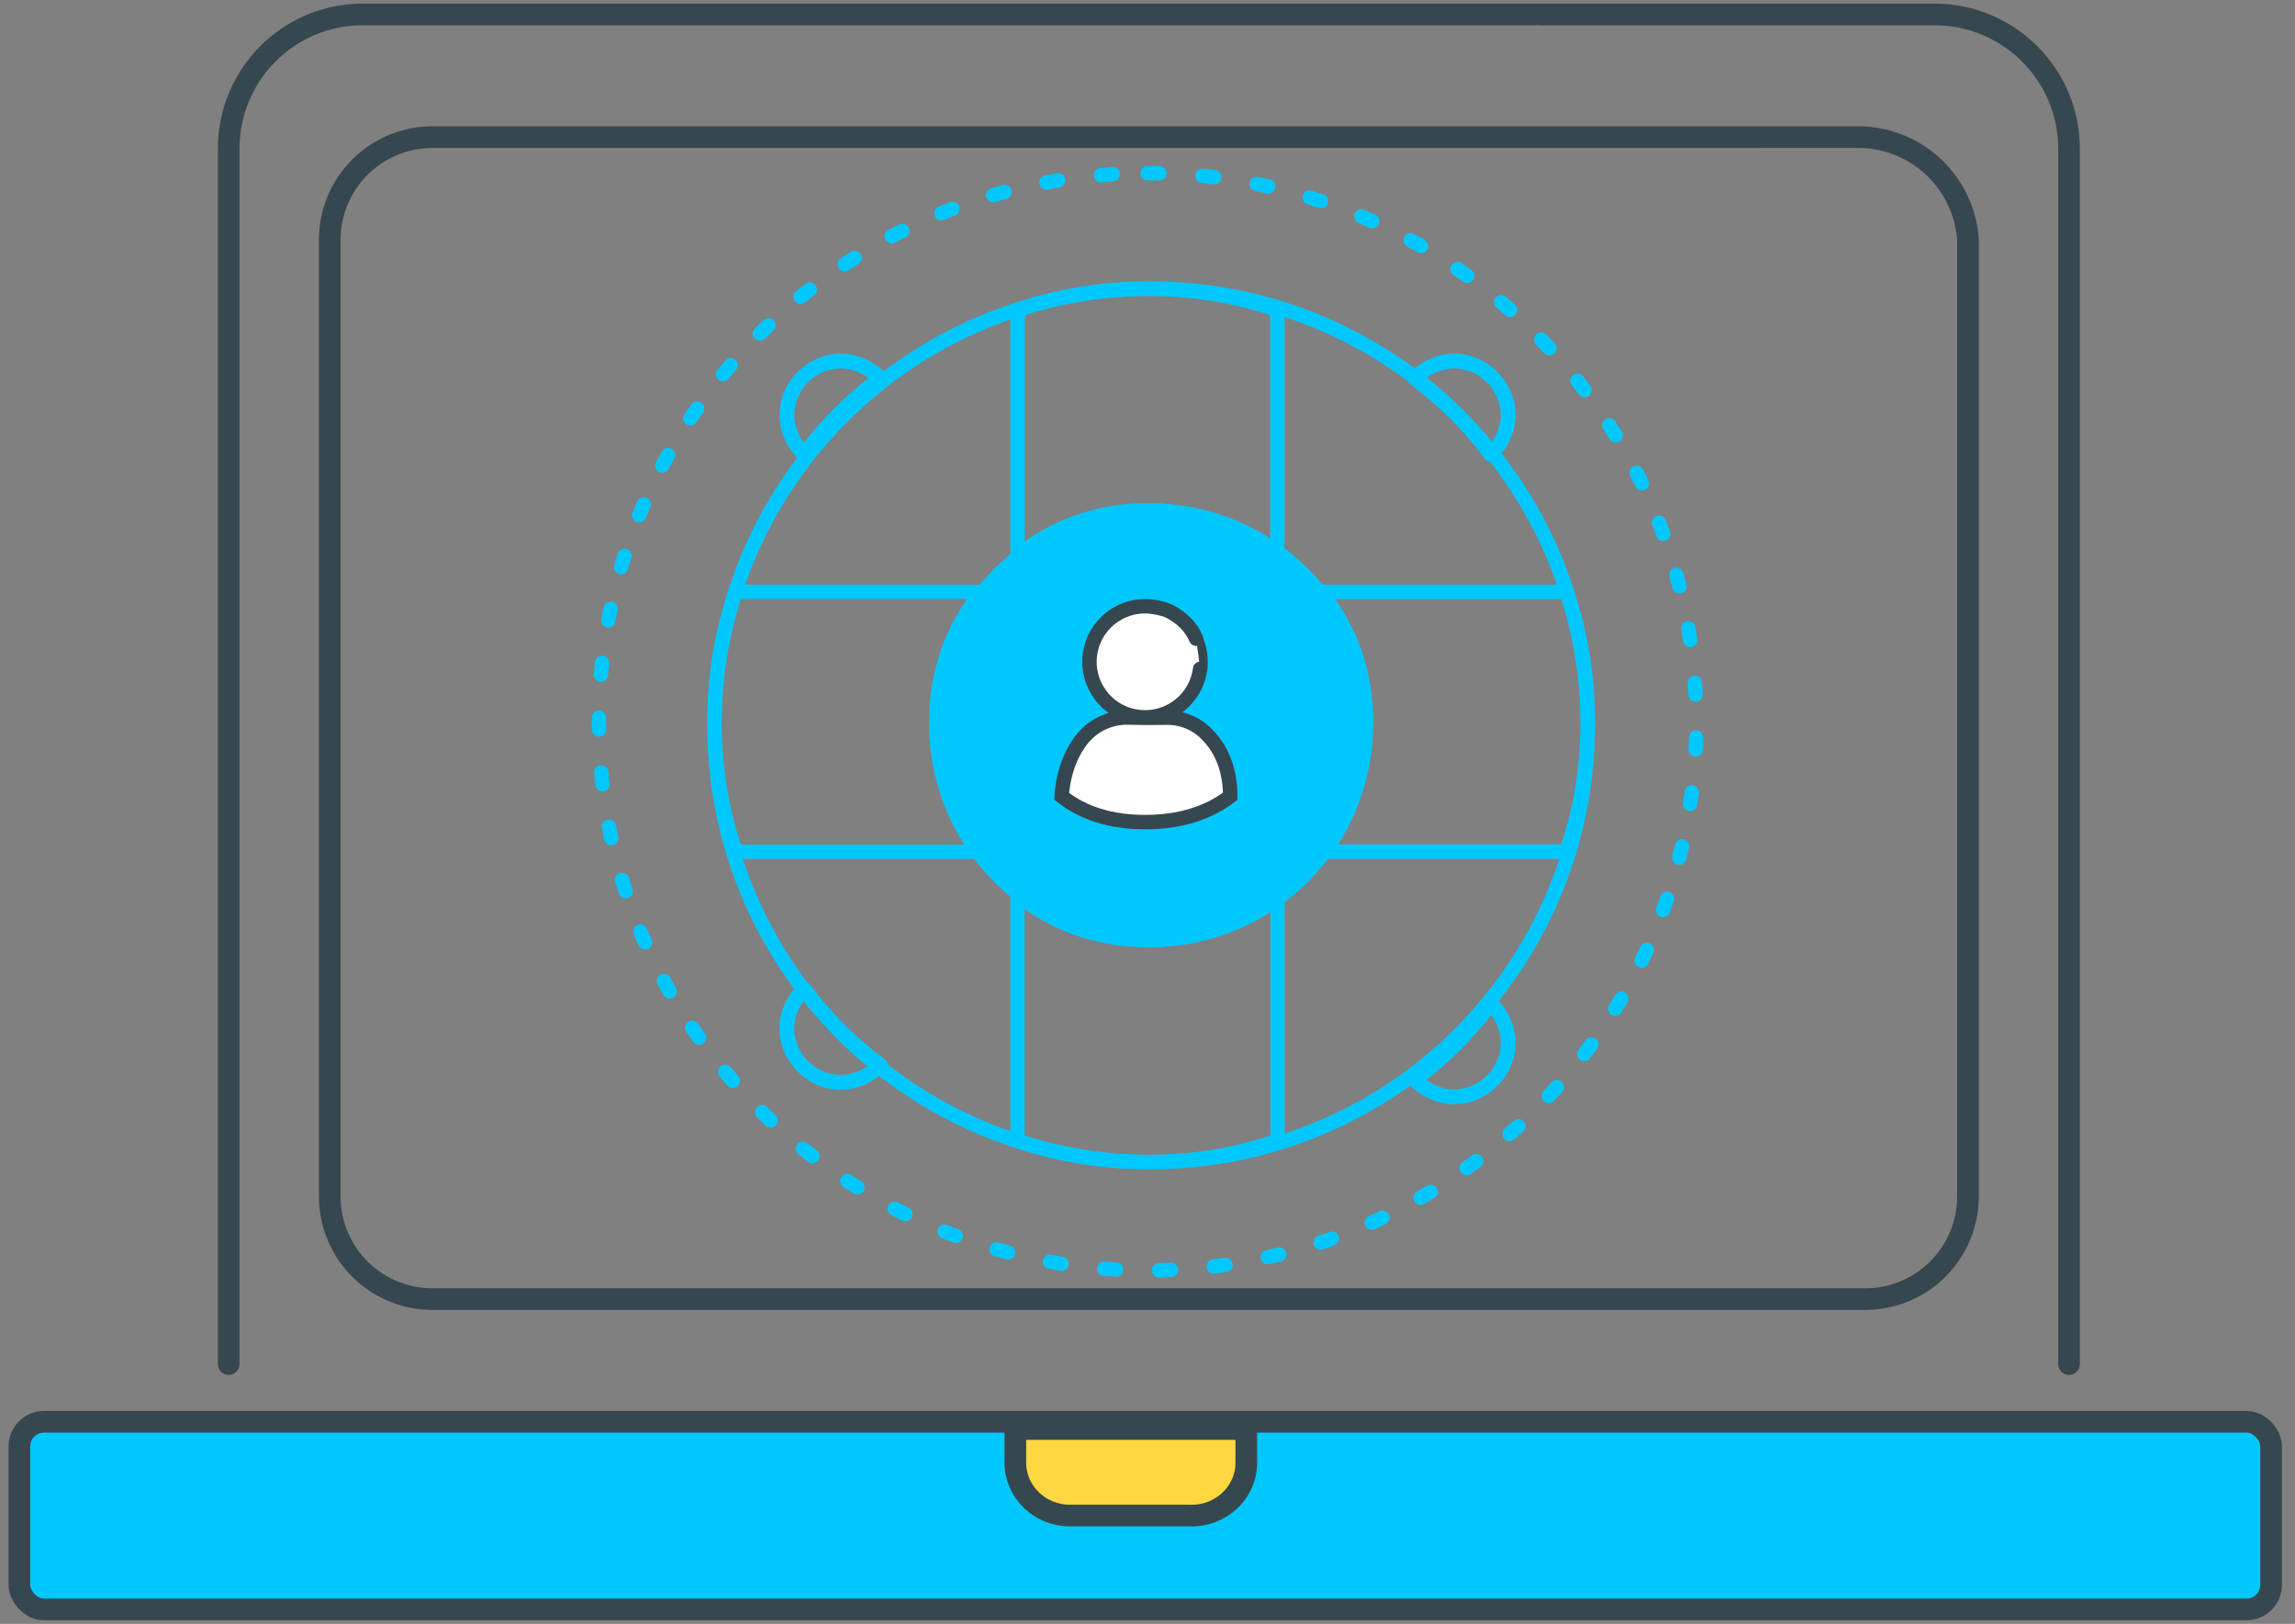 <?xml version="1.0" encoding="UTF-8"?> <svg xmlns="http://www.w3.org/2000/svg" xmlns:xlink="http://www.w3.org/1999/xlink" width="318px" height="225px" viewBox="0 0 318 225" version="1.1"><rect x="0" y="0" width="318" height="225" fill="#808080" stroke="none"/><title>F3F72601-C5ED-420A-9E62-26B8E4BAB272</title><g id="Page-1" stroke="none" stroke-width="1" fill="none" fill-rule="evenodd"><g id="Web-developent-services_new" transform="translate(-854, -1136)"><g id="User-friendliness" transform="translate(855.105, 1138)"><g id="Group-13" transform="translate(0.895, 0)" stroke="#37474F" stroke-linecap="round" stroke-width="3"><path d="M211.688,0 L48.259,0 C38.002,0 29.688,8.327 29.688,18.599 L29.688,187" id="Path"></path><path d="M255.102,17.005 C263.271,16.805 270.145,23.083 270.688,31.24 L270.688,163.761 C270.688,167.596 269.143,171.269 266.401,173.948 C263.658,176.628 259.951,178.087 256.119,177.996 L58.256,177.996 C54.424,178.087 50.717,176.628 47.974,173.948 C45.232,171.269 43.688,167.596 43.688,163.761 L43.688,31.24 C43.688,27.405 45.232,23.732 47.974,21.052 C50.717,18.373 54.424,16.913 58.256,17.005 L254.688,17" id="Path"></path><path d="M211.688,0 L266.013,0 C276.327,0 284.688,8.327 284.688,18.599 L284.688,187" id="Path"></path><rect id="Rectangle" fill="#00C8FF" x="0.688" y="195" width="312" height="26" rx="3.4"></rect><path d="M162.774,207.992 L146.257,207.992 C142.077,207.992 138.688,204.711 138.688,200.664 L138.688,196 L170.688,196 L170.688,200.664 C170.69,202.667 169.845,204.583 168.35,205.967 C166.855,207.352 164.84,208.083 162.774,207.992 L162.774,207.992 Z" id="Path" fill="#FFD740"></path></g><g id="017-lifebuoy" transform="translate(80.895, 21)"><path d="M77.5,139 C43.589,139 16,111.411 16,77.5 C16,43.589 43.589,16 77.5,16 C111.411,16 139,43.589 139,77.5 C139,111.411 111.411,139 77.5,139 Z M77.5,17.985 C44.683,17.985 17.985,44.683 17.985,77.5 C17.985,110.316 44.683,137.015 77.5,137.015 C110.317,137.015 137.015,110.316 137.015,77.5 C137.015,44.683 110.317,17.985 77.5,17.985 Z M77.5,108.224 C60.559,108.224 46.776,94.441 46.776,77.5 C46.776,60.553 60.559,46.766 77.5,46.766 C94.442,46.766 108.225,60.553 108.225,77.5 C108.225,94.441 94.442,108.224 77.5,108.224 Z M77.5,48.751 C61.653,48.751 48.761,61.648 48.761,77.5 C48.761,93.347 61.654,106.239 77.5,106.239 C93.347,106.239 106.239,93.347 106.239,77.5 C106.239,61.648 93.347,48.751 77.5,48.751 Z" id="Shape" fill="#00C8FF" fill-rule="nonzero"></path><path d="M95.017,55 C94.798,55 94.581,54.926 94.403,54.783 C89.489,50.817 83.471,48.72 77,48.72 C70.529,48.72 64.51,50.817 59.597,54.783 C59.302,55.021 58.898,55.068 58.557,54.902 C58.217,54.737 58,54.389 58,54.008 L58,19.966 C58,19.546 58.263,19.171 58.656,19.031 C64.224,17.048 70.568,16 77,16 C83.432,16 89.776,17.048 95.344,19.031 C95.737,19.171 96,19.546 96,19.966 L96,54.008 C96,54.389 95.783,54.737 95.443,54.902 C95.307,54.967 95.162,55 95.017,55 Z M60,20.686 L60,52 C64.939,48.535 70.775,46.713 77,46.713 C83.225,46.713 89.061,48.535 94,52 L94,20.686 C88.809,18.927 82.948,18 77,18 C71.052,18 65.191,18.927 60,20.686 Z" id="Shape" fill="#00C8FF" fill-rule="nonzero"></path><path d="M135.034,96 L100.992,96 C100.61,96 100.263,95.783 100.098,95.443 C99.933,95.102 99.979,94.698 100.217,94.403 C104.183,89.49 106.28,83.472 106.28,77 C106.28,70.529 104.183,64.51 100.217,59.597 C99.979,59.302 99.933,58.898 100.098,58.557 C100.263,58.217 100.61,58 100.992,58 L135.034,58 C135.454,58 135.829,58.263 135.969,58.656 C137.952,64.224 139,70.568 139,77 C139,83.432 137.952,89.776 135.969,95.344 C135.829,95.737 135.454,96 135.034,96 Z M103,94 L134.314,94 C136.072,88.809 137,82.948 137,77 C137,71.052 136.072,65.191 134.314,60 L103,60 C106.465,64.939 108.287,70.775 108.287,77 C108.287,83.225 106.465,89.061 103,94 Z" id="Shape" fill="#00C8FF" fill-rule="nonzero"></path><path d="M77,139 C70.568,139 64.225,137.952 58.656,135.969 C58.263,135.829 58,135.454 58,135.034 L58,100.991 C58,100.61 58.217,100.263 58.557,100.098 C58.898,99.933 59.302,99.979 59.597,100.217 C64.511,104.183 70.529,106.28 77,106.28 C83.472,106.28 89.489,104.183 94.403,100.217 C94.698,99.979 95.103,99.933 95.443,100.098 C95.783,100.263 96,100.61 96,100.991 L96,135.034 C96,135.454 95.737,135.829 95.344,135.969 C89.776,137.952 83.433,139 77,139 Z M59.966,134.327 C65.167,136.088 71.04,137.017 77,137.017 C82.96,137.017 88.833,136.088 94.035,134.327 L94.035,102.968 C89.086,106.438 83.238,108.263 77,108.263 C70.762,108.263 64.914,106.438 59.966,102.968 L59.966,134.327 Z" id="Shape" fill="#00C8FF" fill-rule="nonzero"></path><path d="M54.009,96 C54.006,96 54.004,96 54.002,96 L19.965,96 C19.545,96 19.17,95.737 19.031,95.344 C17.048,89.776 16,83.432 16,77 C16,70.568 17.048,64.224 19.031,58.656 C19.17,58.263 19.545,58 19.965,58 L54.002,58 C54.383,58 54.731,58.217 54.896,58.557 C55.061,58.898 55.014,59.301 54.776,59.597 C50.811,64.51 48.715,70.529 48.715,77 C48.715,83.439 50.79,89.429 54.717,94.329 C54.892,94.507 55,94.749 55,95.017 C55,95.56 54.556,96 54.009,96 Z M20.673,94.034 L52.026,94.034 C48.556,89.086 46.732,83.238 46.732,77 C46.732,70.762 48.556,64.914 52.026,59.966 L20.673,59.966 C18.911,65.167 17.983,71.04 17.983,77 C17.983,82.96 18.912,88.833 20.673,94.034 Z" id="Shape" fill="#00C8FF" fill-rule="nonzero"></path><circle id="Oval" fill="#00C8FF" cx="77.5" cy="77.5" r="30.5"></circle><path d="M29.409,41 C29.139,41 28.878,40.893 28.686,40.7 C27.004,39.019 26,36.709 26,34.523 C26,29.903 29.903,26 34.523,26 C36.709,26 39.019,27.004 40.7,28.686 C40.91,28.896 41.018,29.186 40.997,29.482 C40.976,29.777 40.828,30.05 40.591,30.227 C36.55,33.258 33.258,36.55 30.227,40.591 C30.05,40.828 29.777,40.976 29.482,40.998 C29.457,40.999 29.433,41 29.409,41 Z M34.523,28.045 C31.012,28.045 28.045,31.012 28.045,34.523 C28.045,35.801 28.536,37.191 29.368,38.351 C32.021,34.976 34.976,32.021 38.351,29.368 C37.191,28.536 35.801,28.045 34.523,28.045 Z" id="Shape" fill="#00C8FF" fill-rule="nonzero"></path><path d="M124.591,41 C124.567,41 124.542,40.999 124.518,40.998 C124.223,40.976 123.951,40.828 123.772,40.591 C120.742,36.55 117.449,33.258 113.409,30.227 C113.172,30.05 113.023,29.777 113.003,29.482 C112.981,29.186 113.09,28.896 113.3,28.686 C114.982,27.004 117.291,26 119.477,26 C124.097,26 128,29.903 128,34.523 C128,36.709 126.996,39.019 125.314,40.7 C125.121,40.893 124.861,41 124.591,41 Z M115.648,29.368 C119.023,32.021 121.979,34.976 124.632,38.351 C125.463,37.191 125.955,35.801 125.955,34.523 C125.955,31.012 122.988,28.045 119.477,28.045 C118.199,28.045 116.81,28.536 115.648,29.368 Z" id="Shape" fill="#00C8FF" fill-rule="nonzero"></path><path d="M119.477,130 C117.291,130 114.981,128.996 113.3,127.314 C113.09,127.105 112.981,126.814 113.003,126.518 C113.024,126.223 113.172,125.951 113.409,125.772 C117.449,122.742 120.742,119.449 123.772,115.409 C123.95,115.172 124.222,115.023 124.518,115.003 C124.817,114.981 125.105,115.09 125.314,115.3 C126.996,116.982 128,119.291 128,121.477 C128,126.097 124.097,130 119.477,130 Z M115.648,126.632 C116.809,127.463 118.199,127.955 119.477,127.955 C122.988,127.955 125.954,124.988 125.954,121.477 C125.954,120.199 125.463,118.81 124.631,117.649 C121.979,121.023 119.023,123.979 115.648,126.632 Z" id="Shape" fill="#00C8FF" fill-rule="nonzero"></path><path d="M34.523,128 C29.903,128 26,124.097 26,119.477 C26,117.291 27.004,114.981 28.686,113.3 C28.896,113.09 29.184,112.981 29.482,113.003 C29.777,113.024 30.05,113.172 30.227,113.409 C33.258,117.449 36.55,120.742 40.591,123.772 C40.828,123.95 40.976,124.222 40.997,124.518 C41.019,124.814 40.91,125.105 40.7,125.314 C39.018,126.996 36.709,128 34.523,128 Z M29.368,115.648 C28.537,116.809 28.046,118.199 28.046,119.477 C28.046,122.988 31.012,125.954 34.523,125.954 C35.801,125.954 37.191,125.463 38.352,124.631 C34.976,121.979 32.021,119.023 29.368,115.648 Z" id="Shape" fill="#00C8FF" fill-rule="nonzero"></path><path d="M78.606,154 C78.068,154 77.627,153.57 77.615,153.029 C77.604,152.482 78.038,152.029 78.586,152.017 C79.13,152.005 79.673,151.989 80.214,151.966 C80.753,151.936 81.223,152.368 81.246,152.915 C81.269,153.462 80.844,153.924 80.296,153.947 C79.742,153.97 79.186,153.988 78.628,153.999 C78.621,154 78.614,154 78.606,154 Z M72.662,153.893 C72.643,153.893 72.625,153.893 72.606,153.892 C72.048,153.86 71.491,153.823 70.935,153.779 C70.389,153.736 69.981,153.259 70.024,152.713 C70.067,152.167 70.544,151.761 71.09,151.802 C71.631,151.844 72.173,151.881 72.717,151.912 C73.264,151.942 73.682,152.411 73.652,152.957 C73.622,153.485 73.185,153.893 72.662,153.893 Z M86.18,153.469 C85.685,153.469 85.257,153.099 85.196,152.595 C85.131,152.051 85.519,151.558 86.062,151.492 C86.603,151.428 87.142,151.357 87.679,151.28 C88.222,151.201 88.724,151.58 88.801,152.122 C88.878,152.664 88.501,153.166 87.959,153.243 C87.408,153.322 86.854,153.395 86.299,153.461 C86.259,153.466 86.219,153.469 86.18,153.469 Z M65.109,153.088 C65.058,153.088 65.006,153.084 64.953,153.076 C64.401,152.989 63.851,152.896 63.303,152.798 C62.764,152.701 62.405,152.186 62.502,151.647 C62.599,151.108 63.113,150.748 63.653,150.846 C64.188,150.942 64.724,151.032 65.262,151.117 C65.803,151.202 66.172,151.71 66.087,152.251 C66.01,152.74 65.588,153.088 65.109,153.088 Z M93.667,152.186 C93.213,152.186 92.804,151.872 92.7,151.41 C92.581,150.876 92.917,150.346 93.452,150.227 C93.983,150.108 94.512,149.983 95.039,149.853 C95.572,149.722 96.108,150.047 96.24,150.578 C96.371,151.11 96.046,151.647 95.514,151.779 C94.973,151.912 94.43,152.04 93.884,152.162 C93.811,152.178 93.739,152.186 93.667,152.186 Z M57.673,151.532 C57.59,151.532 57.505,151.522 57.421,151.499 C56.88,151.358 56.342,151.21 55.806,151.057 C55.279,150.906 54.975,150.357 55.125,149.831 C55.276,149.304 55.825,148.999 56.352,149.15 C56.873,149.299 57.398,149.443 57.924,149.581 C58.454,149.721 58.77,150.263 58.631,150.792 C58.515,151.238 58.113,151.532 57.673,151.532 Z M100.989,150.157 C100.573,150.157 100.186,149.894 100.048,149.477 C99.876,148.958 100.157,148.396 100.677,148.224 C101.193,148.053 101.707,147.876 102.218,147.694 C102.732,147.509 103.301,147.779 103.485,148.294 C103.669,148.81 103.4,149.377 102.885,149.561 C102.36,149.748 101.832,149.93 101.301,150.106 C101.198,150.141 101.093,150.157 100.989,150.157 Z M50.43,149.236 C50.315,149.236 50.198,149.216 50.084,149.174 C49.559,148.978 49.036,148.776 48.516,148.569 C48.008,148.366 47.76,147.789 47.963,147.28 C48.166,146.772 48.743,146.525 49.252,146.727 C49.757,146.929 50.266,147.125 50.777,147.316 C51.29,147.507 51.551,148.078 51.36,148.591 C51.211,148.99 50.832,149.236 50.43,149.236 Z M108.065,147.405 C107.686,147.405 107.325,147.187 107.16,146.82 C106.936,146.32 107.159,145.733 107.658,145.509 C108.153,145.287 108.645,145.06 109.135,144.828 C109.63,144.593 110.221,144.804 110.456,145.298 C110.691,145.793 110.48,146.384 109.985,146.619 C109.483,146.857 108.978,147.09 108.471,147.318 C108.338,147.377 108.201,147.405 108.065,147.405 Z M43.447,146.22 C43.3,146.22 43.15,146.187 43.009,146.117 C42.507,145.87 42.008,145.617 41.512,145.359 C41.026,145.106 40.838,144.508 41.091,144.022 C41.343,143.536 41.943,143.347 42.428,143.6 C42.911,143.852 43.397,144.098 43.886,144.339 C44.377,144.581 44.579,145.175 44.336,145.667 C44.164,146.017 43.812,146.22 43.447,146.22 Z M114.826,143.959 C114.483,143.959 114.149,143.78 113.966,143.461 C113.693,142.987 113.856,142.38 114.331,142.108 C114.802,141.837 115.269,141.562 115.733,141.281 C116.201,140.999 116.811,141.149 117.095,141.618 C117.378,142.087 117.227,142.696 116.758,142.979 C116.282,143.267 115.802,143.549 115.319,143.827 C115.164,143.917 114.994,143.959 114.826,143.959 Z M36.803,142.52 C36.624,142.52 36.443,142.472 36.279,142.369 C35.805,142.073 35.334,141.772 34.867,141.466 C34.409,141.166 34.281,140.551 34.581,140.093 C34.881,139.635 35.496,139.508 35.954,139.807 C36.409,140.106 36.868,140.399 37.33,140.688 C37.794,140.978 37.936,141.59 37.646,142.054 C37.457,142.355 37.134,142.52 36.803,142.52 Z M121.212,139.853 C120.903,139.853 120.599,139.709 120.405,139.439 C120.086,138.994 120.189,138.375 120.634,138.056 C121.075,137.739 121.514,137.418 121.949,137.093 C122.387,136.764 123.008,136.854 123.337,137.293 C123.665,137.731 123.576,138.353 123.137,138.68 C122.691,139.014 122.242,139.343 121.789,139.668 C121.614,139.793 121.412,139.853 121.212,139.853 Z M30.565,138.176 C30.353,138.176 30.14,138.109 29.959,137.969 C29.518,137.628 29.08,137.281 28.646,136.93 C28.22,136.586 28.153,135.962 28.498,135.536 C28.842,135.11 29.466,135.043 29.892,135.388 C30.315,135.73 30.742,136.067 31.173,136.401 C31.606,136.736 31.686,137.358 31.351,137.792 C31.155,138.044 30.861,138.176 30.565,138.176 Z M127.16,135.131 C126.884,135.131 126.61,135.017 126.414,134.794 C126.053,134.383 126.093,133.756 126.505,133.395 C126.913,133.036 127.318,132.673 127.718,132.306 C128.121,131.936 128.748,131.963 129.119,132.366 C129.489,132.77 129.462,133.397 129.058,133.767 C128.647,134.145 128.232,134.517 127.813,134.885 C127.625,135.05 127.392,135.131 127.16,135.131 Z M24.792,133.236 C24.547,133.236 24.303,133.146 24.111,132.965 C23.705,132.582 23.304,132.194 22.907,131.802 C22.517,131.417 22.513,130.79 22.898,130.4 C23.283,130.01 23.911,130.006 24.3,130.391 C24.687,130.773 25.078,131.151 25.473,131.524 C25.871,131.9 25.889,132.528 25.513,132.926 C25.318,133.132 25.055,133.236 24.792,133.236 Z M132.611,129.841 C132.369,129.841 132.126,129.753 131.935,129.575 C131.534,129.201 131.512,128.574 131.886,128.174 C132.257,127.776 132.624,127.374 132.986,126.969 C133.351,126.56 133.978,126.525 134.386,126.89 C134.794,127.255 134.83,127.881 134.465,128.29 C134.093,128.706 133.717,129.118 133.336,129.526 C133.141,129.736 132.876,129.841 132.611,129.841 Z M19.538,127.748 C19.261,127.748 18.985,127.632 18.789,127.406 C18.424,126.985 18.063,126.559 17.707,126.13 C17.357,125.709 17.416,125.084 17.837,124.734 C18.259,124.385 18.884,124.443 19.233,124.865 C19.58,125.283 19.931,125.697 20.287,126.108 C20.646,126.521 20.601,127.147 20.187,127.506 C20,127.669 19.769,127.748 19.538,127.748 Z M137.512,124.035 C137.302,124.035 137.091,123.969 136.912,123.832 C136.476,123.5 136.392,122.878 136.724,122.442 C137.054,122.009 137.379,121.573 137.7,121.133 C138.022,120.691 138.643,120.593 139.085,120.916 C139.527,121.239 139.625,121.859 139.303,122.301 C138.974,122.753 138.64,123.2 138.301,123.644 C138.106,123.9 137.811,124.035 137.512,124.035 Z M14.856,121.769 C14.545,121.769 14.238,121.623 14.045,121.349 C13.724,120.894 13.408,120.435 13.097,119.973 C12.791,119.519 12.911,118.903 13.365,118.597 C13.819,118.29 14.435,118.411 14.741,118.865 C15.045,119.315 15.353,119.762 15.666,120.206 C15.982,120.653 15.875,121.272 15.427,121.588 C15.253,121.71 15.054,121.769 14.856,121.769 Z M141.813,117.768 C141.636,117.768 141.456,117.72 141.294,117.621 C140.828,117.334 140.682,116.724 140.969,116.257 C141.255,115.794 141.535,115.327 141.81,114.857 C142.087,114.384 142.694,114.225 143.167,114.502 C143.64,114.779 143.798,115.386 143.522,115.859 C143.239,116.341 142.951,116.82 142.659,117.296 C142.471,117.6 142.146,117.768 141.813,117.768 Z M10.794,115.355 C10.448,115.355 10.112,115.173 9.93,114.851 C9.656,114.367 9.387,113.88 9.124,113.389 C8.864,112.907 9.045,112.306 9.528,112.046 C10.01,111.787 10.611,111.968 10.871,112.45 C11.128,112.928 11.389,113.403 11.656,113.875 C11.926,114.352 11.758,114.957 11.281,115.226 C11.127,115.313 10.959,115.355 10.794,115.355 Z M145.468,111.102 C145.324,111.102 145.176,111.07 145.037,111.002 C144.544,110.764 144.338,110.171 144.576,109.678 C144.814,109.188 145.046,108.695 145.273,108.198 C145.501,107.7 146.088,107.481 146.588,107.71 C147.086,107.937 147.304,108.526 147.076,109.024 C146.843,109.533 146.605,110.039 146.362,110.542 C146.19,110.896 145.837,111.102 145.468,111.102 Z M7.393,108.571 C7.012,108.571 6.648,108.35 6.485,107.978 C6.261,107.47 6.043,106.958 5.83,106.444 C5.62,105.939 5.86,105.359 6.367,105.149 C6.872,104.939 7.452,105.179 7.662,105.685 C7.87,106.186 8.082,106.684 8.3,107.18 C8.521,107.681 8.294,108.266 7.792,108.486 C7.662,108.544 7.526,108.571 7.393,108.571 Z M148.437,104.1 C148.324,104.1 148.209,104.08 148.096,104.039 C147.582,103.851 147.318,103.281 147.507,102.767 C147.694,102.255 147.875,101.741 148.051,101.225 C148.228,100.707 148.79,100.43 149.31,100.606 C149.828,100.783 150.105,101.346 149.929,101.865 C149.748,102.395 149.561,102.924 149.368,103.45 C149.221,103.851 148.842,104.1 148.437,104.1 Z M4.691,101.484 C4.273,101.484 3.884,101.217 3.748,100.798 C3.575,100.268 3.409,99.735 3.248,99.2 C3.091,98.676 3.388,98.123 3.912,97.965 C4.436,97.807 4.99,98.105 5.147,98.629 C5.304,99.151 5.466,99.669 5.634,100.186 C5.803,100.707 5.518,101.266 4.997,101.435 C4.895,101.468 4.792,101.484 4.691,101.484 Z M150.686,96.838 C150.605,96.838 150.523,96.828 150.441,96.807 C149.91,96.671 149.59,96.131 149.725,95.601 C149.859,95.075 149.988,94.547 150.11,94.016 C150.234,93.483 150.766,93.151 151.301,93.274 C151.834,93.398 152.166,93.931 152.043,94.465 C151.917,95.009 151.784,95.551 151.647,96.091 C151.532,96.539 151.129,96.838 150.686,96.838 Z M2.711,94.15 C2.254,94.15 1.843,93.832 1.743,93.368 C1.625,92.823 1.513,92.276 1.407,91.727 C1.303,91.19 1.654,90.67 2.192,90.566 C2.728,90.462 3.25,90.813 3.354,91.351 C3.457,91.885 3.567,92.418 3.682,92.948 C3.798,93.483 3.457,94.011 2.922,94.126 C2.851,94.142 2.78,94.15 2.711,94.15 Z M152.192,89.392 C152.143,89.392 152.093,89.388 152.043,89.381 C151.501,89.299 151.129,88.794 151.21,88.253 C151.291,87.716 151.366,87.178 151.435,86.638 C151.505,86.095 151.999,85.71 152.545,85.781 C153.088,85.85 153.472,86.347 153.402,86.89 C153.331,87.445 153.255,87.997 153.172,88.548 C153.098,89.039 152.674,89.392 152.192,89.392 Z M1.478,86.654 C0.981,86.654 0.552,86.281 0.494,85.775 C0.431,85.221 0.375,84.666 0.324,84.11 C0.274,83.565 0.676,83.082 1.221,83.032 C1.767,82.98 2.249,83.384 2.299,83.929 C2.348,84.472 2.404,85.012 2.465,85.551 C2.527,86.095 2.135,86.586 1.591,86.648 C1.553,86.653 1.516,86.654 1.478,86.654 Z M152.945,81.834 C152.928,81.834 152.911,81.834 152.894,81.833 C152.347,81.805 151.926,81.339 151.954,80.793 C151.981,80.251 152.002,79.708 152.017,79.164 C152.032,78.626 152.473,78.2 153.008,78.2 C153.017,78.2 153.027,78.2 153.036,78.2 C153.583,78.216 154.015,78.672 154,79.219 C153.984,79.779 153.962,80.336 153.934,80.893 C153.907,81.423 153.469,81.834 152.945,81.834 Z M0.999,79.074 C0.458,79.074 0.015,78.639 0.008,78.096 C0.002,77.734 0,77.371 0,77.008 C0,76.813 0.001,76.617 0.002,76.422 C0.006,75.875 0.467,75.434 1.001,75.438 C1.549,75.442 1.989,75.889 1.985,76.437 C1.984,76.627 1.983,76.817 1.983,77.008 C1.983,77.361 1.986,77.715 1.991,78.068 C1.998,78.616 1.56,79.066 1.013,79.074 C1.008,79.074 1.004,79.074 0.999,79.074 Z M152.947,74.237 C152.421,74.237 151.983,73.824 151.958,73.293 C151.931,72.749 151.898,72.207 151.86,71.666 C151.822,71.119 152.233,70.645 152.78,70.607 C153.318,70.567 153.8,70.98 153.838,71.526 C153.878,72.081 153.911,72.638 153.938,73.197 C153.965,73.744 153.543,74.209 152.996,74.236 C152.98,74.236 152.963,74.237 152.947,74.237 Z M1.269,71.483 C1.241,71.483 1.212,71.482 1.184,71.479 C0.638,71.433 0.233,70.953 0.279,70.407 C0.327,69.85 0.38,69.295 0.439,68.741 C0.497,68.197 0.984,67.8 1.53,67.861 C2.075,67.919 2.469,68.407 2.411,68.952 C2.353,69.491 2.301,70.032 2.255,70.575 C2.212,71.092 1.778,71.483 1.269,71.483 Z M152.2,66.678 C151.718,66.678 151.294,66.325 151.221,65.833 C151.14,65.294 151.054,64.757 150.962,64.223 C150.869,63.683 151.232,63.17 151.771,63.078 C152.31,62.984 152.824,63.347 152.917,63.887 C153.011,64.436 153.1,64.987 153.182,65.539 C153.263,66.081 152.89,66.586 152.349,66.667 C152.299,66.674 152.249,66.678 152.2,66.678 Z M2.288,63.956 C2.228,63.956 2.167,63.951 2.105,63.939 C1.567,63.839 1.212,63.321 1.313,62.782 C1.415,62.233 1.524,61.686 1.638,61.14 C1.751,60.604 2.277,60.262 2.812,60.373 C3.348,60.486 3.691,61.011 3.579,61.547 C3.468,62.078 3.362,62.611 3.262,63.147 C3.173,63.623 2.756,63.956 2.288,63.956 Z M150.702,59.231 C150.26,59.231 149.856,58.933 149.742,58.484 C149.608,57.956 149.469,57.431 149.323,56.908 C149.177,56.38 149.485,55.834 150.013,55.687 C150.541,55.54 151.087,55.85 151.234,56.377 C151.383,56.914 151.527,57.454 151.664,57.996 C151.799,58.526 151.478,59.066 150.947,59.201 C150.866,59.221 150.783,59.231 150.702,59.231 Z M4.057,56.569 C3.964,56.569 3.87,56.556 3.777,56.529 C3.252,56.374 2.951,55.823 3.105,55.298 C3.262,54.762 3.425,54.228 3.594,53.697 C3.759,53.175 4.317,52.886 4.839,53.052 C5.361,53.217 5.65,53.775 5.484,54.297 C5.32,54.814 5.161,55.334 5.008,55.857 C4.881,56.289 4.485,56.569 4.057,56.569 Z M148.464,51.973 C148.059,51.973 147.679,51.723 147.533,51.321 C147.347,50.81 147.154,50.301 146.957,49.795 C146.758,49.285 147.011,48.71 147.521,48.511 C148.031,48.313 148.607,48.565 148.805,49.075 C149.007,49.594 149.204,50.117 149.396,50.641 C149.583,51.156 149.319,51.725 148.804,51.912 C148.691,51.953 148.577,51.973 148.464,51.973 Z M6.562,49.391 C6.437,49.391 6.311,49.368 6.188,49.318 C5.681,49.112 5.437,48.533 5.643,48.026 C5.855,47.507 6.071,46.991 6.293,46.478 C6.511,45.975 7.095,45.744 7.596,45.962 C8.099,46.179 8.33,46.763 8.113,47.265 C7.897,47.765 7.686,48.268 7.48,48.773 C7.324,49.158 6.953,49.391 6.562,49.391 Z M145.509,44.98 C145.141,44.98 144.787,44.773 144.616,44.419 C144.38,43.931 144.139,43.446 143.893,42.963 C143.644,42.475 143.837,41.878 144.325,41.629 C144.814,41.38 145.41,41.574 145.659,42.062 C145.912,42.557 146.16,43.055 146.402,43.557 C146.64,44.05 146.433,44.643 145.94,44.881 C145.801,44.948 145.654,44.98 145.509,44.98 Z M9.777,42.499 C9.62,42.499 9.462,42.462 9.314,42.384 C8.83,42.128 8.645,41.527 8.901,41.044 C9.163,40.549 9.43,40.058 9.702,39.57 C9.969,39.092 10.573,38.92 11.051,39.187 C11.53,39.454 11.701,40.058 11.434,40.536 C11.169,41.011 10.909,41.49 10.654,41.972 C10.476,42.307 10.133,42.499 9.777,42.499 Z M141.87,38.321 C141.536,38.321 141.211,38.153 141.024,37.848 C140.739,37.385 140.451,36.925 140.157,36.469 C139.861,36.009 139.994,35.395 140.454,35.099 C140.915,34.802 141.528,34.936 141.825,35.396 C142.126,35.864 142.422,36.336 142.714,36.81 C143,37.277 142.854,37.888 142.387,38.174 C142.226,38.273 142.047,38.321 141.87,38.321 Z M13.665,35.966 C13.477,35.966 13.286,35.912 13.117,35.8 C12.661,35.497 12.537,34.881 12.841,34.425 C13.15,33.96 13.464,33.498 13.784,33.04 C14.097,32.591 14.715,32.48 15.164,32.793 C15.614,33.106 15.724,33.724 15.411,34.173 C15.1,34.62 14.794,35.07 14.492,35.523 C14.301,35.811 13.986,35.966 13.665,35.966 Z M137.582,32.054 C137.283,32.054 136.986,31.919 136.791,31.662 C136.463,31.23 136.129,30.801 135.792,30.376 C135.451,29.947 135.523,29.324 135.951,28.983 C136.38,28.642 137.004,28.714 137.344,29.142 C137.691,29.578 138.033,30.019 138.37,30.463 C138.702,30.899 138.617,31.521 138.181,31.852 C138.002,31.988 137.791,32.054 137.582,32.054 Z M18.185,29.855 C17.964,29.855 17.741,29.781 17.557,29.63 C17.133,29.283 17.072,28.658 17.419,28.234 C17.772,27.803 18.131,27.375 18.494,26.951 C18.85,26.535 19.475,26.486 19.892,26.842 C20.308,27.198 20.357,27.824 20.001,28.24 C19.647,28.654 19.298,29.071 18.953,29.491 C18.757,29.731 18.472,29.855 18.185,29.855 Z M132.691,26.243 C132.425,26.243 132.16,26.137 131.965,25.927 C131.594,25.529 131.22,25.135 130.842,24.745 C130.46,24.352 130.47,23.724 130.863,23.343 C131.255,22.962 131.884,22.971 132.265,23.364 C132.653,23.764 133.038,24.168 133.417,24.576 C133.79,24.977 133.767,25.605 133.366,25.978 C133.175,26.156 132.933,26.243 132.691,26.243 Z M23.288,24.224 C23.034,24.224 22.78,24.127 22.586,23.933 C22.199,23.546 22.2,22.918 22.587,22.531 C22.982,22.137 23.38,21.747 23.783,21.361 C24.179,20.983 24.807,20.996 25.185,21.392 C25.564,21.787 25.55,22.415 25.155,22.794 C24.762,23.17 24.373,23.55 23.989,23.934 C23.795,24.128 23.542,24.224 23.288,24.224 Z M127.247,20.945 C127.014,20.945 126.78,20.863 126.592,20.697 C126.184,20.337 125.772,19.982 125.356,19.631 C124.937,19.278 124.884,18.653 125.237,18.234 C125.59,17.816 126.216,17.762 126.635,18.115 C127.062,18.475 127.484,18.84 127.903,19.209 C128.314,19.571 128.353,20.198 127.992,20.608 C127.795,20.831 127.521,20.945 127.247,20.945 Z M28.923,19.129 C28.636,19.129 28.351,19.005 28.155,18.765 C27.809,18.341 27.871,17.717 28.295,17.37 C28.726,17.017 29.162,16.669 29.601,16.325 C30.032,15.988 30.655,16.064 30.993,16.495 C31.33,16.927 31.254,17.55 30.823,17.887 C30.395,18.222 29.971,18.561 29.55,18.905 C29.366,19.056 29.144,19.129 28.923,19.129 Z M121.301,16.211 C121.101,16.211 120.898,16.15 120.723,16.025 C120.281,15.707 119.835,15.395 119.387,15.087 C118.935,14.777 118.82,14.16 119.13,13.708 C119.44,13.257 120.058,13.142 120.509,13.451 C120.97,13.767 121.426,14.088 121.88,14.414 C122.325,14.733 122.427,15.353 122.107,15.798 C121.914,16.067 121.609,16.211 121.301,16.211 Z M35.034,14.62 C34.713,14.62 34.398,14.464 34.207,14.177 C33.904,13.721 34.029,13.105 34.485,12.802 C34.949,12.494 35.416,12.191 35.887,11.893 C36.349,11.6 36.962,11.738 37.255,12.201 C37.548,12.663 37.41,13.276 36.948,13.569 C36.489,13.859 36.033,14.154 35.581,14.454 C35.413,14.566 35.222,14.62 35.034,14.62 Z M114.912,12.091 C114.745,12.091 114.574,12.048 114.418,11.958 C113.946,11.687 113.472,11.42 112.994,11.158 C112.513,10.895 112.338,10.293 112.601,9.812 C112.863,9.332 113.466,9.156 113.947,9.419 C114.437,9.688 114.924,9.961 115.409,10.241 C115.883,10.514 116.046,11.121 115.773,11.595 C115.589,11.913 115.256,12.091 114.912,12.091 Z M41.561,10.743 C41.205,10.743 40.861,10.551 40.683,10.214 C40.428,9.73 40.613,9.13 41.097,8.874 C41.588,8.615 42.083,8.36 42.581,8.111 C43.071,7.865 43.667,8.064 43.912,8.553 C44.157,9.043 43.959,9.639 43.469,9.884 C42.984,10.127 42.502,10.375 42.023,10.627 C41.876,10.706 41.717,10.743 41.561,10.743 Z M108.143,8.63 C108.007,8.63 107.869,8.601 107.737,8.542 C107.24,8.319 106.74,8.101 106.238,7.888 C105.734,7.674 105.498,7.093 105.711,6.588 C105.925,6.084 106.508,5.849 107.011,6.062 C107.527,6.28 108.04,6.504 108.55,6.733 C109.049,6.957 109.272,7.544 109.048,8.044 C108.882,8.412 108.521,8.63 108.143,8.63 Z M48.439,7.539 C48.047,7.539 47.677,7.305 47.52,6.92 C47.314,6.413 47.558,5.834 48.066,5.629 C48.582,5.419 49.102,5.214 49.623,5.016 C50.136,4.821 50.708,5.078 50.903,5.59 C51.098,6.101 50.841,6.674 50.329,6.869 C49.821,7.063 49.315,7.262 48.812,7.466 C48.69,7.515 48.563,7.539 48.439,7.539 Z M101.056,5.865 C100.952,5.865 100.847,5.848 100.743,5.813 C100.226,5.641 99.706,5.474 99.184,5.313 C98.661,5.152 98.368,4.597 98.53,4.073 C98.691,3.55 99.246,3.257 99.769,3.418 C100.306,3.584 100.839,3.755 101.37,3.932 C101.89,4.105 102.17,4.667 101.997,5.186 C101.858,5.601 101.472,5.865 101.056,5.865 Z M55.612,5.039 C55.183,5.039 54.788,4.758 54.661,4.326 C54.507,3.8 54.809,3.249 55.334,3.096 C55.869,2.939 56.406,2.788 56.946,2.642 C57.474,2.499 58.018,2.813 58.161,3.342 C58.303,3.871 57.99,4.415 57.461,4.557 C56.936,4.698 56.412,4.846 55.891,4.998 C55.798,5.026 55.704,5.039 55.612,5.039 Z M93.732,3.828 C93.66,3.828 93.587,3.82 93.514,3.803 C92.984,3.684 92.452,3.571 91.919,3.464 C91.382,3.355 91.035,2.832 91.143,2.296 C91.251,1.759 91.774,1.413 92.311,1.52 C92.859,1.63 93.405,1.747 93.948,1.869 C94.483,1.989 94.819,2.519 94.699,3.053 C94.595,3.515 94.186,3.828 93.732,3.828 Z M63,3.273 C62.531,3.273 62.115,2.94 62.026,2.463 C61.925,1.925 62.281,1.407 62.819,1.306 C63.367,1.204 63.916,1.108 64.468,1.017 C65.007,0.929 65.518,1.295 65.607,1.835 C65.696,2.375 65.329,2.885 64.789,2.974 C64.251,3.062 63.716,3.156 63.182,3.256 C63.121,3.267 63.06,3.273 63,3.273 Z M86.246,2.538 C86.206,2.538 86.166,2.536 86.126,2.531 C85.587,2.466 85.047,2.406 84.505,2.352 C83.96,2.298 83.562,1.813 83.616,1.268 C83.671,0.723 84.16,0.323 84.701,0.379 C85.257,0.434 85.811,0.495 86.365,0.563 C86.909,0.628 87.296,1.122 87.23,1.666 C87.169,2.169 86.741,2.538 86.246,2.538 Z M70.528,2.256 C70.018,2.256 69.584,1.865 69.541,1.348 C69.494,0.802 69.899,0.323 70.445,0.277 C71,0.23 71.556,0.189 72.114,0.153 C72.66,0.123 73.132,0.534 73.166,1.081 C73.201,1.627 72.786,2.098 72.239,2.133 C71.695,2.167 71.153,2.207 70.612,2.253 C70.584,2.255 70.556,2.256 70.528,2.256 Z M78.668,2.001 C78.661,2.001 78.654,2.001 78.647,2.001 C78.104,1.989 77.561,1.983 77.016,1.983 C76.468,1.983 76.024,1.539 76.024,0.992 C76.024,0.444 76.468,0 77.016,0 C77.575,0 78.133,0.006 78.689,0.018 C79.237,0.03 79.671,0.483 79.659,1.031 C79.648,1.571 79.206,2.001 78.668,2.001 Z" id="Shape" fill="#00C8FF" fill-rule="nonzero"></path><g id="Group-14" transform="translate(65, 61)" stroke="#37474F" stroke-linecap="round" stroke-width="2"><path d="M14.571,0.556 C17.46,1.744 19.348,4.556 19.354,7.68 C19.354,8.011 19.334,8.343 19.294,8.672" id="Path"></path></g></g><path d="M165.189,90.672 C164.668,94.767 161.01,97.722 156.896,97.371 C152.783,97.02 149.679,93.487 149.859,89.363 C150.04,85.239 153.441,81.991 157.569,82 C158.561,82 159.832,82.246 160.754,82.612 C162.636,83.554 163.931,84.848 164.636,86.495" id="Path" stroke="#37474F" stroke-width="2" fill="#FFFFFF" stroke-linecap="round"></path><path d="M146,108.333 C146,108.333 146.139,102.936 149.572,99.602 C151.117,98.128 153.193,97.341 155.327,97.419 C156.577,97.459 158.383,97.478 160.407,97.439 C162.323,97.371 164.195,98.03 165.646,99.284 C167.451,100.892 169.356,103.67 169.356,108.333 C166.21,110.715 162.283,111.907 157.578,111.907 C152.872,111.907 149.013,110.715 146,108.333 Z" id="Path" stroke="#37474F" stroke-width="2" fill="#FFFFFF" stroke-linecap="round"></path></g></g></g></svg> 